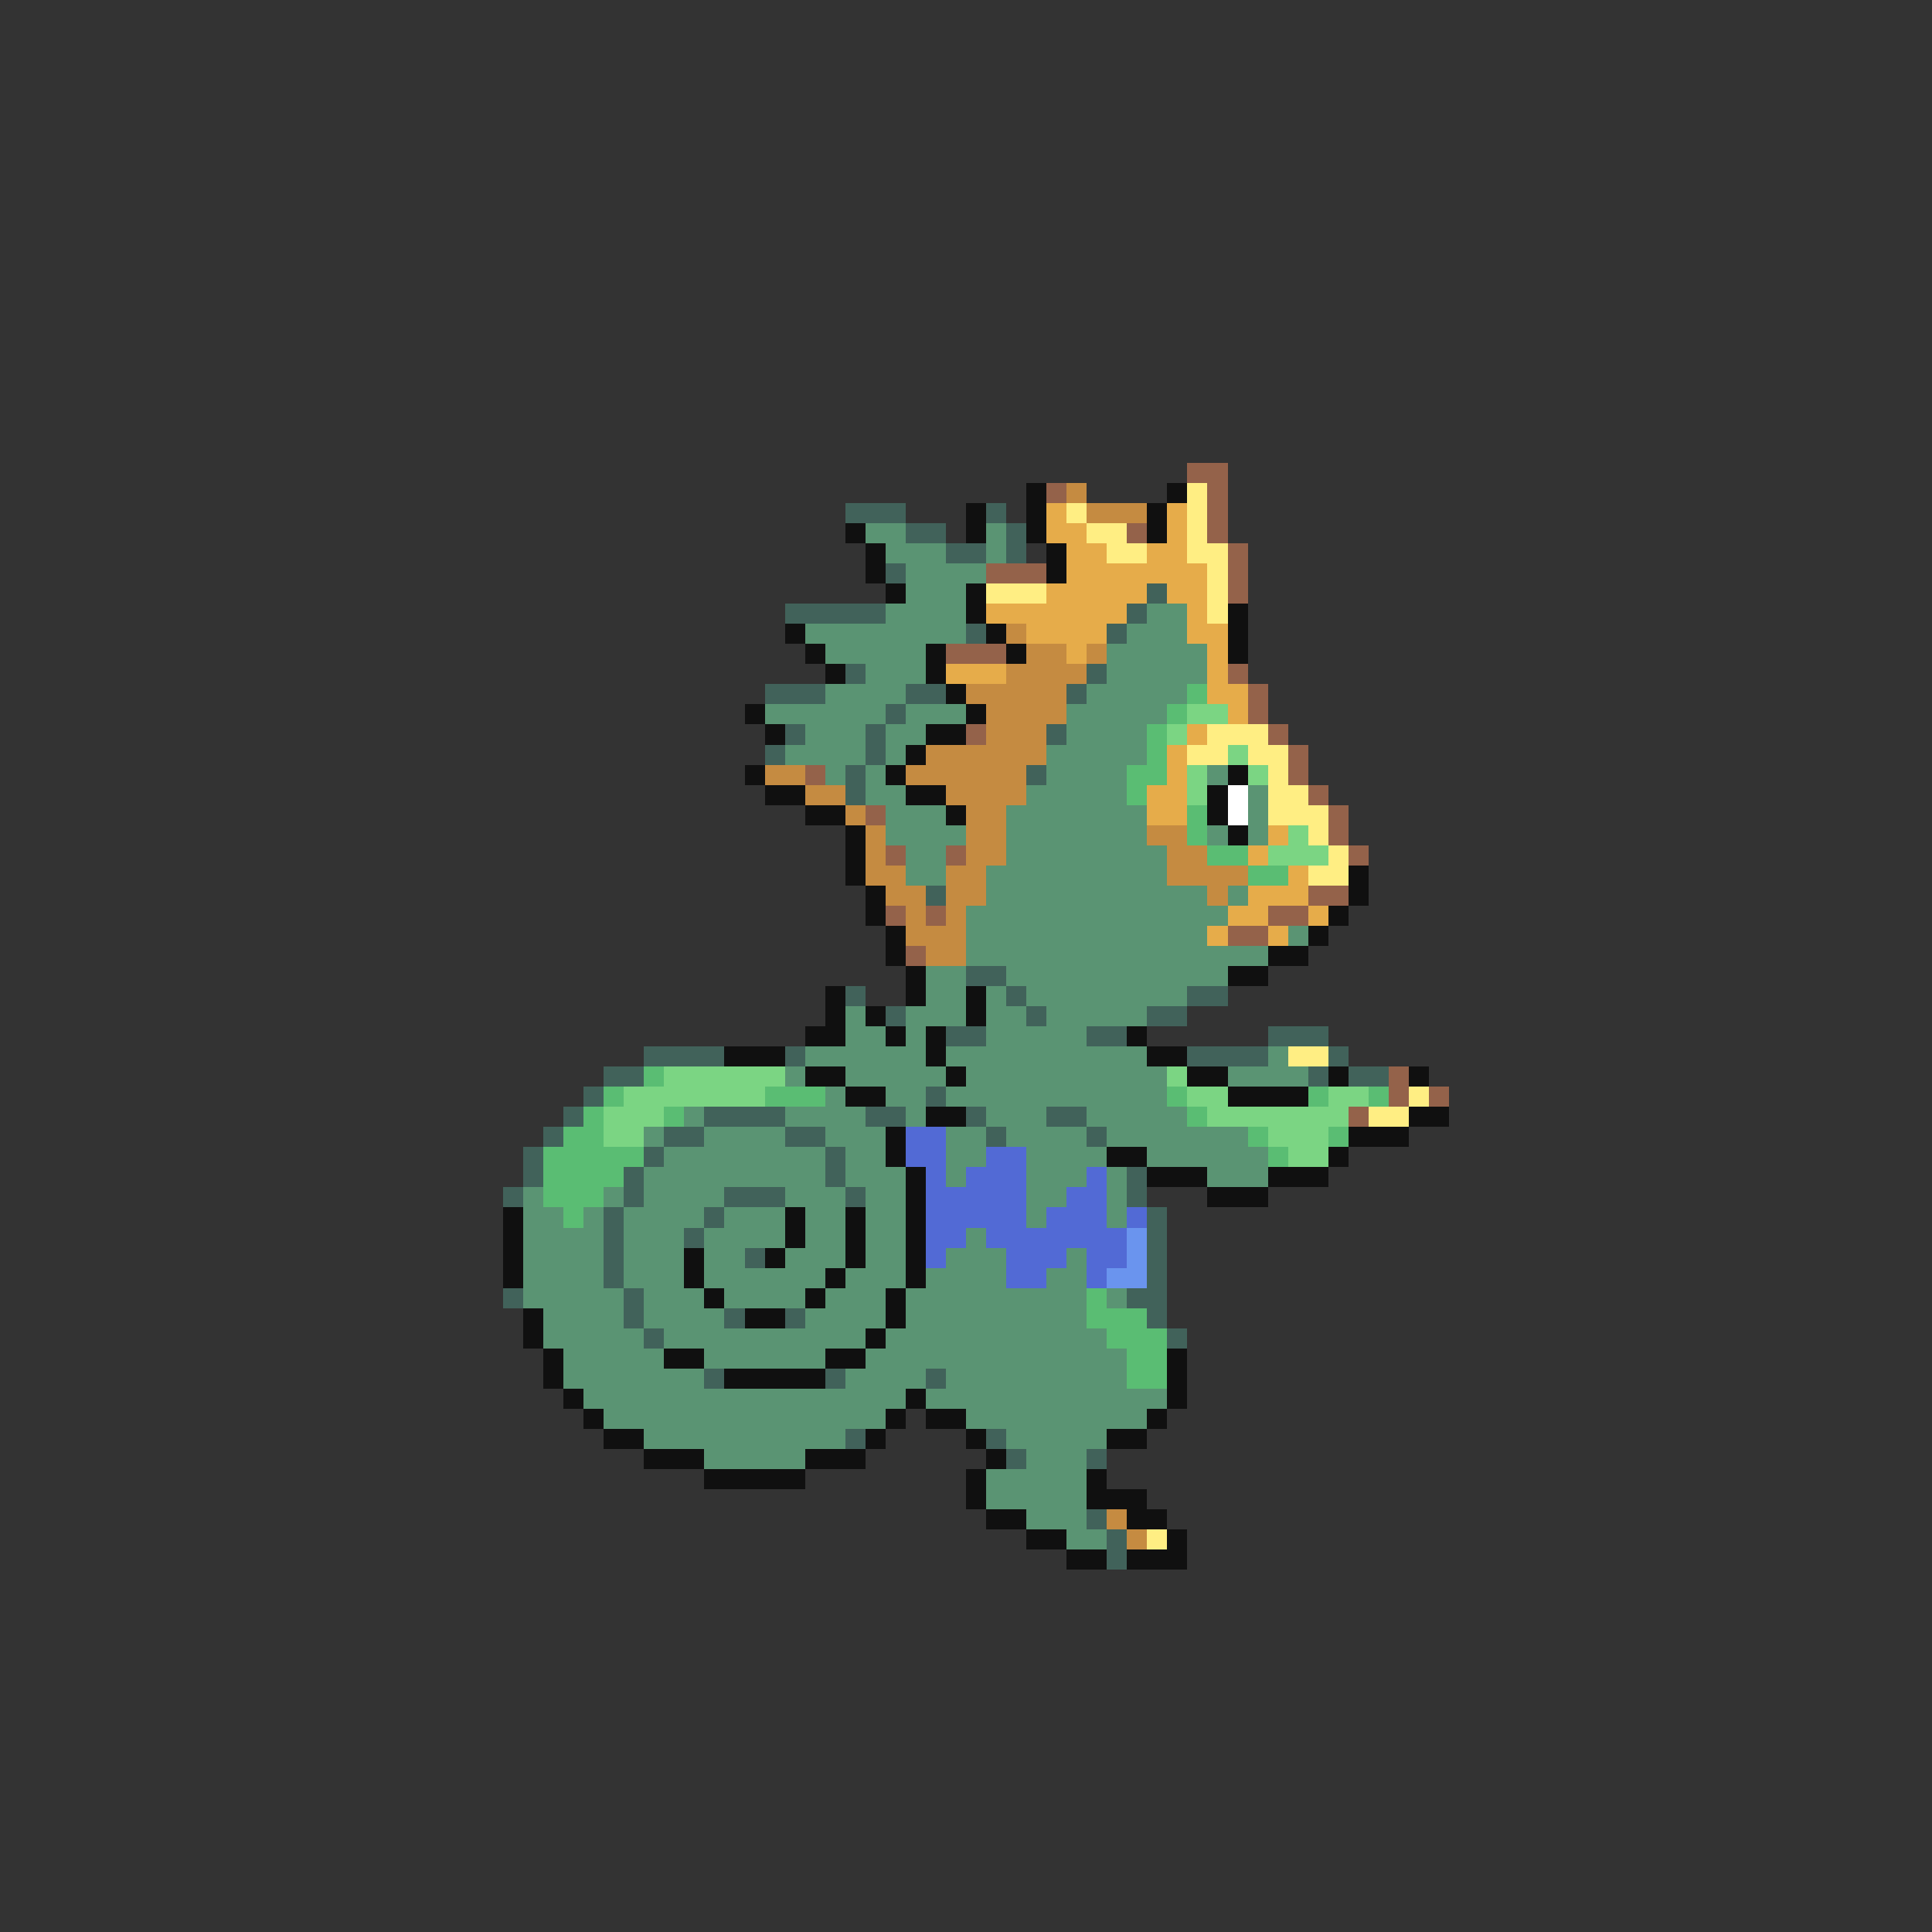 <svg xmlns="http://www.w3.org/2000/svg" viewBox="0 -0.5 96 96" shape-rendering="crispEdges">
<rect x="0" y="-0.5" width="96" height="96" fill="#333333" stroke="none"/>
<path stroke="#94624a" d="M59 23h2M52 24h1M60 24h1M60 25h1M56 26h1M60 26h1M61 27h1M49 28h3M61 28h1M61 29h1M47 32h3M61 33h1M62 34h1M62 35h1M48 36h1M63 36h1M64 37h1M40 38h1M64 38h1M65 39h1M43 40h1M66 40h1M66 41h1M44 42h1M47 42h1M67 42h1M65 44h2M44 45h1M46 45h1M63 45h2M61 46h2M45 47h1M69 53h1M69 54h1M71 54h1M67 55h1" />
<path stroke="#101010" d="M51 24h1M58 24h1M48 25h1M51 25h1M57 25h1M42 26h1M48 26h1M51 26h1M57 26h1M43 27h1M52 27h1M43 28h1M52 28h1M44 29h1M48 29h1M48 30h1M61 30h1M39 31h1M49 31h1M61 31h1M40 32h1M46 32h1M50 32h1M61 32h1M41 33h1M46 33h1M47 34h1M37 35h1M48 35h1M38 36h1M46 36h2M45 37h1M37 38h1M44 38h1M61 38h1M38 39h2M45 39h2M60 39h1M40 40h2M47 40h1M60 40h1M42 41h1M61 41h1M42 42h1M42 43h1M67 43h1M43 44h1M67 44h1M43 45h1M66 45h1M44 46h1M65 46h1M44 47h1M63 47h2M45 48h1M61 48h2M41 49h1M45 49h1M48 49h1M41 50h1M43 50h1M48 50h1M40 51h2M44 51h1M46 51h1M56 51h1M36 52h3M46 52h1M57 52h2M40 53h2M47 53h1M59 53h2M66 53h1M70 53h1M42 54h2M61 54h4M46 55h2M70 55h2M44 56h1M67 56h3M44 57h1M55 57h2M66 57h1M45 58h1M57 58h3M63 58h3M45 59h1M60 59h3M25 60h1M39 60h1M42 60h1M45 60h1M25 61h1M39 61h1M42 61h1M45 61h1M25 62h1M34 62h1M38 62h1M42 62h1M45 62h1M25 63h1M34 63h1M41 63h1M45 63h1M35 64h1M40 64h1M44 64h1M26 65h1M37 65h2M44 65h1M26 66h1M43 66h1M27 67h1M33 67h2M41 67h2M58 67h1M27 68h1M36 68h5M58 68h1M28 69h1M45 69h1M58 69h1M29 70h1M44 70h1M46 70h2M57 70h1M30 71h2M43 71h1M48 71h1M55 71h2M32 72h3M40 72h3M49 72h1M35 73h5M48 73h1M54 73h1M48 74h1M54 74h3M49 75h2M56 75h2M51 76h2M58 76h1M53 77h2M56 77h3" />
<path stroke="#c58b41" d="M53 24h1M54 25h3M50 31h1M51 32h2M54 32h1M50 33h4M48 34h5M49 35h4M49 36h3M46 37h6M38 38h2M45 38h6M40 39h2M47 39h4M42 40h1M48 40h2M43 41h1M48 41h2M57 41h2M43 42h1M48 42h2M58 42h2M43 43h2M47 43h2M58 43h4M44 44h2M47 44h2M60 44h1M45 45h1M47 45h1M45 46h3M46 47h2M55 75h1M56 76h1" />
<path stroke="#ffee83" d="M59 24h1M53 25h1M59 25h1M54 26h2M59 26h1M55 27h2M59 27h2M60 28h1M49 29h3M60 29h1M60 30h1M60 36h3M59 37h2M62 37h2M63 38h1M63 39h2M63 40h3M65 41h1M66 42h1M65 43h2M64 52h2M70 54h1M68 55h2M57 76h1" />
<path stroke="#41625a" d="M42 25h3M49 25h1M45 26h2M50 26h1M47 27h2M50 27h1M44 28h1M57 29h1M39 30h5M56 30h1M48 31h1M55 31h1M42 33h1M54 33h1M38 34h3M45 34h2M53 34h1M44 35h1M39 36h1M43 36h1M52 36h1M38 37h1M43 37h1M42 38h1M51 38h1M42 39h1M46 44h1M48 48h2M42 49h1M50 49h1M59 49h2M44 50h1M51 50h1M57 50h2M47 51h2M54 51h2M63 51h3M32 52h4M39 52h1M59 52h4M66 52h1M30 53h2M65 53h1M67 53h2M29 54h1M46 54h1M28 55h1M35 55h4M43 55h2M48 55h1M52 55h2M27 56h1M33 56h2M39 56h2M49 56h1M54 56h1M26 57h1M32 57h1M41 57h1M26 58h1M31 58h1M41 58h1M56 58h1M25 59h1M31 59h1M36 59h3M42 59h1M56 59h1M30 60h1M35 60h1M57 60h1M30 61h1M34 61h1M57 61h1M30 62h1M37 62h1M57 62h1M30 63h1M57 63h1M25 64h1M31 64h1M56 64h2M31 65h1M36 65h1M39 65h1M57 65h1M32 66h1M58 66h1M35 68h1M41 68h1M46 68h1M42 71h1M49 71h1M50 72h1M54 72h1M54 75h1M55 76h1M55 77h1" />
<path stroke="#e6ac4a" d="M52 25h1M58 25h1M52 26h2M58 26h1M53 27h2M57 27h2M53 28h7M52 29h5M58 29h2M49 30h7M59 30h1M51 31h4M59 31h2M53 32h1M60 32h1M47 33h3M60 33h1M60 34h2M61 35h1M59 36h1M58 37h1M58 38h1M57 39h2M57 40h2M63 41h1M62 42h1M64 43h1M62 44h3M61 45h2M65 45h1M60 46h1M63 46h1" />
<path stroke="#5a9473" d="M43 26h2M49 26h1M44 27h3M49 27h1M45 28h4M45 29h3M44 30h4M57 30h2M40 31h8M56 31h3M41 32h5M55 32h5M43 33h3M55 33h5M41 34h4M54 34h5M38 35h6M45 35h3M53 35h5M40 36h3M44 36h2M53 36h4M39 37h4M44 37h1M52 37h5M41 38h1M43 38h1M52 38h4M60 38h1M43 39h2M51 39h5M62 39h1M44 40h3M50 40h7M62 40h1M44 41h4M50 41h7M60 41h1M62 41h1M45 42h2M50 42h8M45 43h2M49 43h9M49 44h11M61 44h1M48 45h13M48 46h12M64 46h1M48 47h15M46 48h2M50 48h11M46 49h2M49 49h1M51 49h8M42 50h1M45 50h3M49 50h2M52 50h5M42 51h2M45 51h1M49 51h5M40 52h6M47 52h10M63 52h1M39 53h1M42 53h5M48 53h10M61 53h4M41 54h1M44 54h2M47 54h11M34 55h1M39 55h4M45 55h1M49 55h3M54 55h5M32 56h1M35 56h4M41 56h3M47 56h2M50 56h4M55 56h7M33 57h8M42 57h2M47 57h2M51 57h4M57 57h6M32 58h9M42 58h3M47 58h1M51 58h3M55 58h1M60 58h3M26 59h1M30 59h1M32 59h4M39 59h3M43 59h2M51 59h2M55 59h1M26 60h2M29 60h1M31 60h4M36 60h3M40 60h2M43 60h2M51 60h1M55 60h1M26 61h4M31 61h3M35 61h4M40 61h2M43 61h2M48 61h1M26 62h4M31 62h3M35 62h2M39 62h3M43 62h2M47 62h3M53 62h1M26 63h4M31 63h3M35 63h6M42 63h3M46 63h4M52 63h2M26 64h5M32 64h3M36 64h4M41 64h3M45 64h9M55 64h1M27 65h4M32 65h4M40 65h4M45 65h9M27 66h5M33 66h10M44 66h11M28 67h5M35 67h6M43 67h13M28 68h7M42 68h4M47 68h9M29 69h16M46 69h12M30 70h14M48 70h9M32 71h10M50 71h5M35 72h5M51 72h3M49 73h5M49 74h5M51 75h3M53 76h2" />
<path stroke="#5abd73" d="M59 34h1M58 35h1M57 36h1M57 37h1M56 38h2M56 39h1M59 40h1M59 41h1M60 42h2M62 43h2M32 53h1M30 54h1M38 54h3M58 54h1M65 54h1M68 54h1M29 55h1M33 55h1M59 55h1M28 56h2M62 56h1M66 56h1M27 57h5M63 57h1M27 58h4M27 59h3M28 60h1M54 64h1M54 65h3M55 66h3M56 67h2M56 68h2" />
<path stroke="#7bd583" d="M59 35h2M58 36h1M61 37h1M59 38h1M62 38h1M59 39h1M64 41h1M63 42h3M33 53h6M58 53h1M31 54h7M59 54h2M66 54h2M30 55h3M60 55h7M30 56h2M63 56h3M64 57h2" />
<path stroke="#ffffff" d="M61 39h1M61 40h1" />
<path stroke="#526ad5" d="M45 56h2M45 57h2M49 57h2M46 58h1M48 58h3M54 58h1M46 59h5M53 59h2M46 60h5M52 60h3M56 60h1M46 61h2M49 61h7M46 62h1M50 62h3M54 62h2M50 63h2M54 63h1" />
<path stroke="#6a94ee" d="M56 61h1M56 62h1M55 63h2" />
</svg>